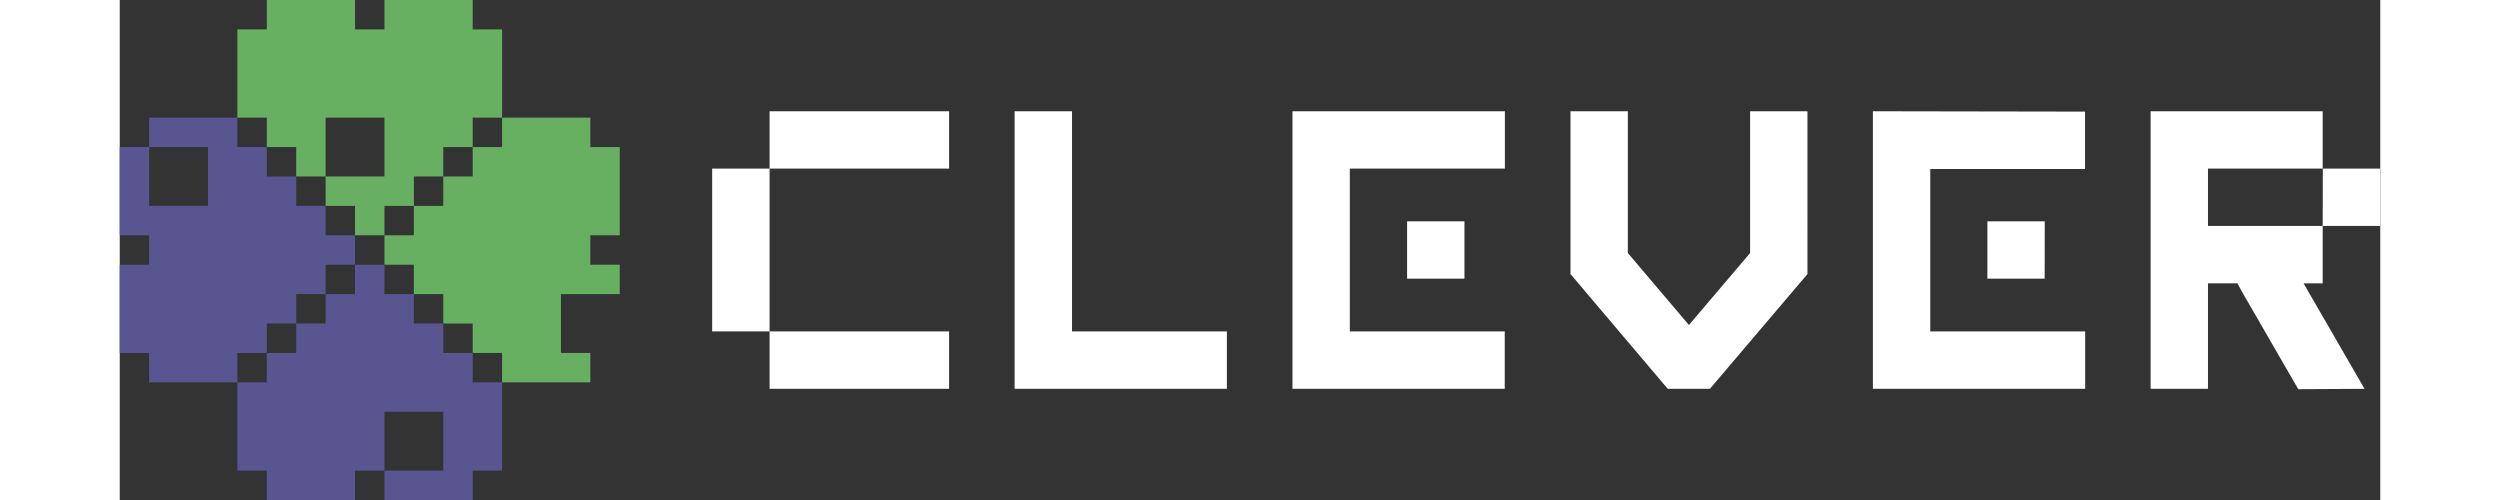 <svg xmlns="http://www.w3.org/2000/svg" width="200" height="40" viewBox="0 0 307.43 68">
    <rect x="0" y="0" width="307.43" height="68" fill="#333333" stroke="none"/>
    <g id="Слой_2" data-name="Слой 2">
        <g id="Слой_1-2" data-name="Слой 1">
            <path d="M88.38,45.07H80.57V22.93h7.81v-7.8h24.41v7.8H88.38V45.07h24.41v7.81H88.38Zm100-29.94v7.8H167.29V45.07h21.07v7.81H159.49V15.13Zm-5.5,22.77h-7.8V30.1h7.8Zm14.42-.63V15.13h7.8V34.41l8.31,9.79,8.32-9.79V15.13h7.8V37.27L216.26,52.88h-5.73ZM299.62,22.93H284v7.8h15.6Zm-3.34,30-3.78-6.54-1.18-2.05-2.6-4.49L288,38.53h-4V52.88h-7.8V15.13h23.4v7.8h7.81v7.8h-7.81v7.8H297l.73,1.27,2.6,4.49,1.18,2.05,3.78,6.54Zm-29-37.75v7.8H246.23V45.07H267.3v7.81H238.43V15.13ZM261.79,37.9H254V30.1h7.8ZM121.7,15.13h7.81V45.07h21.06v7.81H121.7Z"
                  style="fill:#ffffff;fill-rule:evenodd"/>
            <polygon
                    points="36 28 36 36 40 36 40 40 44 40 44 44 48 44 48 48 52 48 52 52 64 52 64 48 60 48 60 40 68 40 68 36 64 36 64 32 68 32 68 20 64 20 64 16 48 16 48 24 40 24 40 32 32 32 32 28 28 28 28 16 36 16 36 24 24 24 24 20 20 20 20 16 16 16 16 4 20 4 20 0 32 0 32 4 36 4 36 0 48 0 48 4 52 4 52 20 44 20 44 28 36 28"
                    style="fill:#67b062;fill-rule:evenodd"/>
            <polygon
                    points="0 36 0 48 4 48 4 52 20 52 20 44 28 44 28 36 36 36 36 40 40 40 40 44 44 44 44 48 48 48 48 52 52 52 52 64 48 64 48 68 36 68 36 56 44 56 44 64 32 64 32 68 20 68 20 64 16 64 16 48 24 48 24 40 32 40 32 32 28 32 28 28 24 28 24 24 20 24 20 20 16 20 16 16 4 16 4 20 12 20 12 28 4 28 4 20 0 20 0 32 4 32 4 36 0 36"
                    style="fill:#595591;fill-rule:evenodd"/>
        </g>
    </g>
</svg>